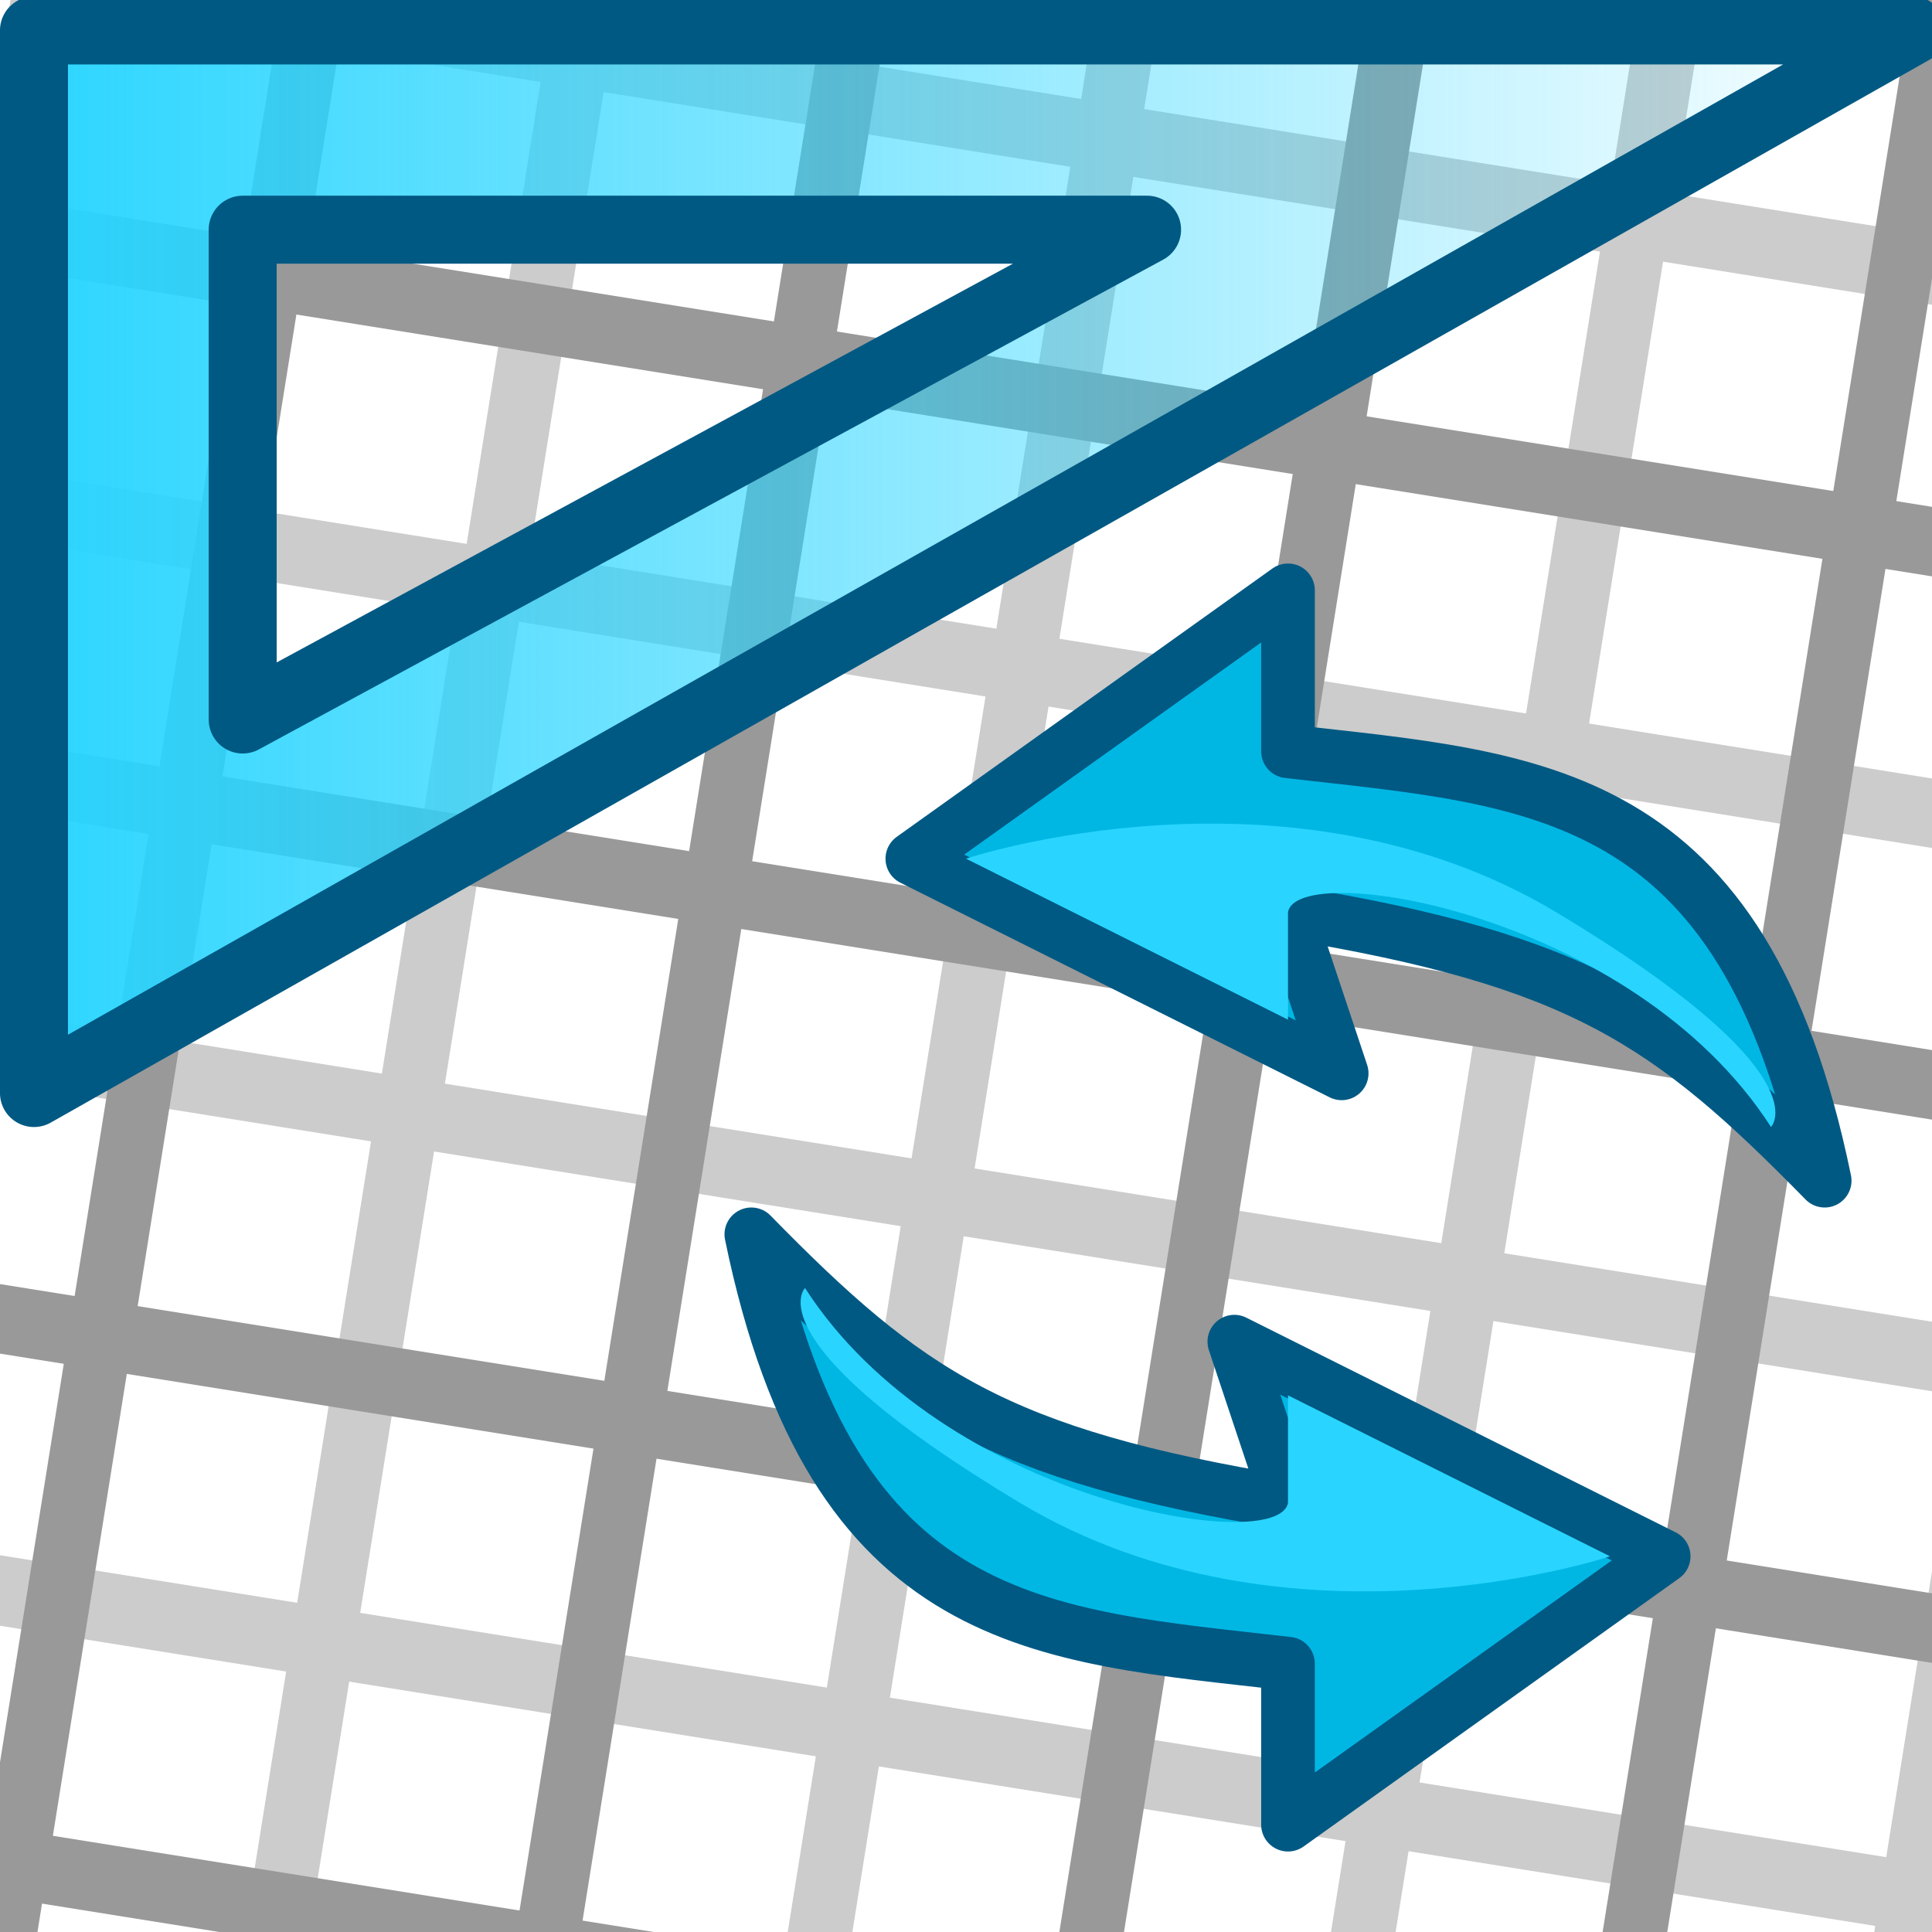 <?xml version="1.0" encoding="UTF-8" standalone="no"?>
<!-- Created with Inkscape (http://www.inkscape.org/) -->

<svg
   xmlns:osb="http://www.openswatchbook.org/uri/2009/osb"
   xmlns:dc="http://purl.org/dc/elements/1.1/"
   xmlns:cc="http://creativecommons.org/ns#"
   xmlns:rdf="http://www.w3.org/1999/02/22-rdf-syntax-ns#"
   xmlns:svg="http://www.w3.org/2000/svg"
   xmlns="http://www.w3.org/2000/svg"
   xmlns:xlink="http://www.w3.org/1999/xlink"
   xmlns:sodipodi="http://sodipodi.sourceforge.net/DTD/sodipodi-0.dtd"
   xmlns:inkscape="http://www.inkscape.org/namespaces/inkscape"
   width="36"
   height="36"
   id="svg2"
   version="1.1"
   inkscape:version="0.48.3.1 r9886"
   sodipodi:docname="iconV2.svg"
   inkscape:export-filename="/media/diskdata/dev/SmartUnitConverter/SmartUnitConverter/icons/72_v2.png"
   inkscape:export-xdpi="180"
   inkscape:export-ydpi="180">
  <defs
     id="defs4">
    <linearGradient
       id="linearGradient6545">
      <stop
         style="stop-color:#ffffff;stop-opacity:1;"
         offset="0"
         id="stop6547" />
      <stop
         style="stop-color:#ffffff;stop-opacity:0.495;"
         offset="1"
         id="stop6549" />
    </linearGradient>
    <linearGradient
       id="linearGradient6409"
       osb:paint="gradient">
      <stop
         style="stop-color:#00b2de;stop-opacity:1;"
         offset="0"
         id="stop6411" />
      <stop
         id="stop6417"
         offset="0.5"
         style="stop-color:#0077b8;stop-opacity:1;" />
      <stop
         style="stop-color:#00c7fd;stop-opacity:1;"
         offset="1"
         id="stop6413" />
    </linearGradient>
    <linearGradient
       id="linearGradient6401">
      <stop
         style="stop-color:#29d5ff;stop-opacity:1;"
         offset="0"
         id="stop6403" />
      <stop
         style="stop-color:#29d5ff;stop-opacity:0;"
         offset="1"
         id="stop6405" />
    </linearGradient>
    <linearGradient
       inkscape:collect="always"
       xlink:href="#linearGradient6401"
       id="linearGradient6551"
       x1="-2.9032918e-09"
       y1="10.467"
       x2="36.267"
       y2="10.467"
       gradientUnits="userSpaceOnUse" />
  </defs>
  <sodipodi:namedview
     id="base"
     pagecolor="#ffffff"
     bordercolor="#666666"
     borderopacity="1.0"
     inkscape:pageopacity="0.0"
     inkscape:pageshadow="2"
     inkscape:zoom="11.2"
     inkscape:cx="-7.093485"
     inkscape:cy="15.242177"
     inkscape:document-units="px"
     inkscape:current-layer="layer2"
     showgrid="true"
     guidetolerance="10000"
     inkscape:window-width="1861"
     inkscape:window-height="1056"
     inkscape:window-x="59"
     inkscape:window-y="24"
     inkscape:window-maximized="1">
    <inkscape:grid
       type="xygrid"
       id="grid2985"
       empspacing="5"
       visible="true"
       enabled="true"
       snapvisiblegridlinesonly="true" />
  </sodipodi:namedview>
  <g
     inkscape:label="draft"
     inkscape:groupmode="layer"
     id="layer1"
     transform="translate(0,-1016.362)"
     style="display:none">
    <g
       id="g6253">
      <path
         inkscape:connector-curvature="0"
         id="path5387-4-6"
         d="m 0,1097.362 59,0"
         style="fill:none;stroke:#cccccc;stroke-width:1.298;stroke-linecap:butt;stroke-linejoin:miter;stroke-miterlimit:4;stroke-opacity:1;stroke-dasharray:none" />
      <path
         inkscape:connector-curvature="0"
         id="path5379-1-2-3"
         d="m 0,1067.362 59,0"
         style="fill:none;stroke:#cccccc;stroke-width:1.28;stroke-linecap:butt;stroke-linejoin:miter;stroke-miterlimit:4;stroke-opacity:1;stroke-dasharray:none" />
      <path
         inkscape:connector-curvature="0"
         id="path5379-1-2-3-5"
         d="m 0,1057.362 59,0"
         style="fill:none;stroke:#cccccc;stroke-width:1.28;stroke-linecap:butt;stroke-linejoin:miter;stroke-miterlimit:4;stroke-opacity:1;stroke-dasharray:none" />
      <path
         inkscape:connector-curvature="0"
         id="path5383-6-7"
         d="m 0,1087.362 59,0"
         style="fill:none;stroke:#cccccc;stroke-width:1.28;stroke-linecap:butt;stroke-linejoin:miter;stroke-miterlimit:4;stroke-opacity:1;stroke-dasharray:none" />
      <path
         inkscape:connector-curvature="0"
         id="path3795-3-7-4-7-0"
         d="m 55,1055.362 0,51"
         style="fill:none;stroke:#cccccc;stroke-width:1.19px;stroke-linecap:butt;stroke-linejoin:miter;stroke-opacity:1" />
      <path
         inkscape:connector-curvature="0"
         id="path3795-3-7-4-7"
         d="m 45,1055.362 0,51"
         style="fill:none;stroke:#cccccc;stroke-width:1.19px;stroke-linecap:butt;stroke-linejoin:miter;stroke-opacity:1" />
      <path
         inkscape:connector-curvature="0"
         id="path3795-3-7-4-4"
         d="m 35,1055.362 0,51"
         style="fill:none;stroke:#cccccc;stroke-width:1.19px;stroke-linecap:butt;stroke-linejoin:miter;stroke-opacity:1" />
      <path
         inkscape:connector-curvature="0"
         id="path5379-1-2"
         d="m 0,1077.362 59,0"
         style="fill:none;stroke:#cccccc;stroke-width:1.28;stroke-linecap:butt;stroke-linejoin:miter;stroke-miterlimit:4;stroke-opacity:1;stroke-dasharray:none" />
      <path
         inkscape:connector-curvature="0"
         id="path3795-8-7"
         d="m 5,1055.362 0,51"
         style="fill:none;stroke:#cccccc;stroke-width:1.19px;stroke-linecap:butt;stroke-linejoin:miter;stroke-opacity:1" />
      <path
         inkscape:connector-curvature="0"
         id="path3795-4-6-0"
         d="m 15,1055.362 0,51"
         style="fill:none;stroke:#cccccc;stroke-width:1.19px;stroke-linecap:butt;stroke-linejoin:miter;stroke-opacity:1" />
      <path
         inkscape:connector-curvature="0"
         id="path3795-3-7-4"
         d="m 25,1055.362 0,51"
         style="fill:none;stroke:#cccccc;stroke-width:1.19px;stroke-linecap:butt;stroke-linejoin:miter;stroke-opacity:1" />
      <path
         inkscape:connector-curvature="0"
         id="path3795-7-0-8"
         d="m 10,1055.362 0,51"
         style="fill:none;stroke:#999999;stroke-width:1.19px;stroke-linecap:butt;stroke-linejoin:miter;stroke-opacity:1" />
      <path
         inkscape:connector-curvature="0"
         id="path3795-0-2-1"
         d="m 20,1055.362 0,51"
         style="fill:none;stroke:#999999;stroke-width:1.19px;stroke-linecap:butt;stroke-linejoin:miter;stroke-opacity:1" />
      <path
         inkscape:connector-curvature="0"
         id="path3795-3-2-0-2"
         d="m 30,1055.362 0,51"
         style="fill:none;stroke:#999999;stroke-width:1.19px;stroke-linecap:butt;stroke-linejoin:miter;stroke-opacity:1" />
      <path
         inkscape:connector-curvature="0"
         id="path3795-3-2-0-2-5"
         d="m 40,1055.362 0,51"
         style="fill:none;stroke:#999999;stroke-width:1.19px;stroke-linecap:butt;stroke-linejoin:miter;stroke-opacity:1" />
      <path
         inkscape:connector-curvature="0"
         id="path3795-3-2-0-2-55"
         d="m 50,1055.362 0,51"
         style="fill:none;stroke:#999999;stroke-width:1.19px;stroke-linecap:butt;stroke-linejoin:miter;stroke-opacity:1" />
      <path
         inkscape:connector-curvature="0"
         id="path5381-7-1"
         d="m 0,1082.362 59,0"
         style="fill:none;stroke:#999999;stroke-width:1.28;stroke-linecap:butt;stroke-linejoin:miter;stroke-miterlimit:4;stroke-opacity:1;stroke-dasharray:none" />
      <path
         inkscape:connector-curvature="0"
         id="path5385-7-0"
         d="m 0,1092.362 59,0"
         style="fill:none;stroke:#999999;stroke-width:1.28;stroke-linecap:butt;stroke-linejoin:miter;stroke-miterlimit:4;stroke-opacity:1;stroke-dasharray:none" />
      <path
         inkscape:connector-curvature="0"
         id="path5389-6-9"
         d="m 0,1102.362 59,0"
         style="fill:none;stroke:#999999;stroke-width:1.28;stroke-linecap:butt;stroke-linejoin:miter;stroke-miterlimit:4;stroke-opacity:1;stroke-dasharray:none" />
      <path
         inkscape:connector-curvature="0"
         id="path5381-7-1-1"
         d="m 0,1072.362 59,0"
         style="fill:none;stroke:#999999;stroke-width:1.28;stroke-linecap:butt;stroke-linejoin:miter;stroke-miterlimit:4;stroke-opacity:1;stroke-dasharray:none" />
      <path
         inkscape:connector-curvature="0"
         id="path5381-7-1-7"
         d="m 0,1062.362 59,0"
         style="fill:none;stroke:#999999;stroke-width:1.28;stroke-linecap:butt;stroke-linejoin:miter;stroke-miterlimit:4;stroke-opacity:1;stroke-dasharray:none" />
    </g>
  </g>
  <g
     inkscape:groupmode="layer"
     id="layer2"
     inkscape:label="main"
     style="display:inline">
    <rect
       style="fill:#ffffff;fill-opacity:1;stroke:none;display:inline"
       id="rect6553-6"
       width="36"
       height="36"
       x="0"
       y="0" />
    <g
       transform="matrix(0.987,0.158,-0.158,0.987,164.6,-1054.866)"
       style="display:inline"
       id="g6253-7">
      <path
         inkscape:connector-curvature="0"
         id="path5387-4-6-5"
         d="m 0,1097.362 59,0"
         style="fill:none;stroke:#cccccc;stroke-width:1.298;stroke-linecap:butt;stroke-linejoin:miter;stroke-miterlimit:4;stroke-opacity:1;stroke-dasharray:none" />
      <path
         inkscape:connector-curvature="0"
         id="path5379-1-2-3-3"
         d="m 0,1067.362 59,0"
         style="fill:none;stroke:#cccccc;stroke-width:1.28;stroke-linecap:butt;stroke-linejoin:miter;stroke-miterlimit:4;stroke-opacity:1;stroke-dasharray:none" />
      <path
         inkscape:connector-curvature="0"
         id="path5379-1-2-3-5-9"
         d="m 0,1057.362 59,0"
         style="fill:none;stroke:#cccccc;stroke-width:1.28;stroke-linecap:butt;stroke-linejoin:miter;stroke-miterlimit:4;stroke-opacity:1;stroke-dasharray:none" />
      <path
         inkscape:connector-curvature="0"
         id="path5383-6-7-0"
         d="m 0,1087.362 59,0"
         style="fill:none;stroke:#cccccc;stroke-width:1.28;stroke-linecap:butt;stroke-linejoin:miter;stroke-miterlimit:4;stroke-opacity:1;stroke-dasharray:none" />
      <path
         inkscape:connector-curvature="0"
         id="path3795-3-7-4-7-0-1"
         d="m 55,1055.362 0,51"
         style="fill:none;stroke:#cccccc;stroke-width:1.19px;stroke-linecap:butt;stroke-linejoin:miter;stroke-opacity:1" />
      <path
         inkscape:connector-curvature="0"
         id="path3795-3-7-4-7-8"
         d="m 45,1055.362 0,51"
         style="fill:none;stroke:#cccccc;stroke-width:1.19px;stroke-linecap:butt;stroke-linejoin:miter;stroke-opacity:1" />
      <path
         inkscape:connector-curvature="0"
         id="path3795-3-7-4-4-7"
         d="m 35,1055.362 0,51"
         style="fill:none;stroke:#cccccc;stroke-width:1.19px;stroke-linecap:butt;stroke-linejoin:miter;stroke-opacity:1" />
      <path
         inkscape:connector-curvature="0"
         id="path5379-1-2-6"
         d="m 0,1077.362 59,0"
         style="fill:none;stroke:#cccccc;stroke-width:1.28;stroke-linecap:butt;stroke-linejoin:miter;stroke-miterlimit:4;stroke-opacity:1;stroke-dasharray:none" />
      <path
         inkscape:connector-curvature="0"
         id="path3795-8-7-37"
         d="m 5,1055.362 0,51"
         style="fill:none;stroke:#cccccc;stroke-width:1.19px;stroke-linecap:butt;stroke-linejoin:miter;stroke-opacity:1" />
      <path
         inkscape:connector-curvature="0"
         id="path3795-4-6-0-1"
         d="m 15,1055.362 0,51"
         style="fill:none;stroke:#cccccc;stroke-width:1.19px;stroke-linecap:butt;stroke-linejoin:miter;stroke-opacity:1" />
      <path
         inkscape:connector-curvature="0"
         id="path3795-3-7-4-76"
         d="m 25,1055.362 0,51"
         style="fill:none;stroke:#cccccc;stroke-width:1.19px;stroke-linecap:butt;stroke-linejoin:miter;stroke-opacity:1" />
      <path
         inkscape:connector-curvature="0"
         id="path3795-7-0-8-6"
         d="m 10,1055.362 0,51"
         style="fill:none;stroke:#999999;stroke-width:1.19px;stroke-linecap:butt;stroke-linejoin:miter;stroke-opacity:1" />
      <path
         inkscape:connector-curvature="0"
         id="path3795-0-2-1-4"
         d="m 20,1055.362 0,51"
         style="fill:none;stroke:#999999;stroke-width:1.19px;stroke-linecap:butt;stroke-linejoin:miter;stroke-opacity:1" />
      <path
         inkscape:connector-curvature="0"
         id="path3795-3-2-0-2-1"
         d="m 30,1055.362 0,51"
         style="fill:none;stroke:#999999;stroke-width:1.19px;stroke-linecap:butt;stroke-linejoin:miter;stroke-opacity:1" />
      <path
         inkscape:connector-curvature="0"
         id="path3795-3-2-0-2-5-3"
         d="m 40,1055.362 0,51"
         style="fill:none;stroke:#999999;stroke-width:1.19px;stroke-linecap:butt;stroke-linejoin:miter;stroke-opacity:1" />
      <path
         inkscape:connector-curvature="0"
         id="path3795-3-2-0-2-55-3"
         d="m 50,1055.362 0,51"
         style="fill:none;stroke:#999999;stroke-width:1.19px;stroke-linecap:butt;stroke-linejoin:miter;stroke-opacity:1" />
      <path
         inkscape:connector-curvature="0"
         id="path5381-7-1-8"
         d="m 0,1082.362 59,0"
         style="fill:none;stroke:#999999;stroke-width:1.28;stroke-linecap:butt;stroke-linejoin:miter;stroke-miterlimit:4;stroke-opacity:1;stroke-dasharray:none" />
      <path
         inkscape:connector-curvature="0"
         id="path5385-7-0-79"
         d="m 0,1092.362 59,0"
         style="fill:none;stroke:#999999;stroke-width:1.28;stroke-linecap:butt;stroke-linejoin:miter;stroke-miterlimit:4;stroke-opacity:1;stroke-dasharray:none" />
      <path
         inkscape:connector-curvature="0"
         id="path5389-6-9-7"
         d="m 0,1102.362 59,0"
         style="fill:none;stroke:#999999;stroke-width:1.28;stroke-linecap:butt;stroke-linejoin:miter;stroke-miterlimit:4;stroke-opacity:1;stroke-dasharray:none" />
      <path
         inkscape:connector-curvature="0"
         id="path5381-7-1-1-5"
         d="m 0,1072.362 59,0"
         style="fill:none;stroke:#999999;stroke-width:1.28;stroke-linecap:butt;stroke-linejoin:miter;stroke-miterlimit:4;stroke-opacity:1;stroke-dasharray:none" />
      <path
         inkscape:connector-curvature="0"
         id="path5381-7-1-7-0"
         d="m 0,1062.362 59,0"
         style="fill:none;stroke:#999999;stroke-width:1.28;stroke-linecap:butt;stroke-linejoin:miter;stroke-miterlimit:4;stroke-opacity:1;stroke-dasharray:none" />
    </g>
    <rect
       style="fill:#ffffff;fill-opacity:0;stroke:none;display:inline;opacity:1"
       id="rect6553"
       width="36"
       height="36"
       x="0"
       y="0" />
    <path
       style="fill:url(#linearGradient6551);fill-opacity:1;stroke:#005983;stroke-width:1.267px;stroke-linecap:butt;stroke-linejoin:round;stroke-opacity:1;display:inline"
       d="m 0.633,0.567 0,19.8 35,-19.8 -35,0 z m 3.889,3.713 16.852,0 -16.852,9.127 0,-9.127 z"
       id="path2987"
       inkscape:connector-curvature="0" />
    <g
       transform="matrix(-1,0,0,-1,48,45)"
       style="display:inline"
       id="g6423-9">
      <path
         sodipodi:nodetypes="ccccccc"
         inkscape:connector-curvature="0"
         id="path5489-0"
         d="M 34,22 C 32.482,14.618 28.592,14.526 24,14 l 0,-3 -7,5 8,4 -1,-3 c 5.431,0.89 7.101,2.038 10,5 z"
         style="fill:#00b7e4;fill-opacity:1;stroke:#005983;stroke-width:1px;stroke-linecap:butt;stroke-linejoin:round;stroke-opacity:1" />
      <path
         sodipodi:nodetypes="czcccc"
         inkscape:connector-curvature="0"
         id="path6389-7"
         d="m 33,21 c 0,0 1,-1 -4,-4 -5,-3 -11,-1 -11,-1 l 6,3 0,-2 c 0.155,-1 6.427,0 9,4 z"
         style="fill:#29d5ff;fill-opacity:1;stroke:none" />
    </g>
    <g
       id="g6423">
      <path
         sodipodi:nodetypes="ccccccc"
         inkscape:connector-curvature="0"
         id="path5489"
         d="M 34,22 C 32.482,14.618 28.592,14.526 24,14 l 0,-3 -7,5 8,4 -1,-3 c 5.431,0.89 7.101,2.038 10,5 z"
         style="fill:#00b7e4;fill-opacity:1;stroke:#005983;stroke-width:1px;stroke-linecap:butt;stroke-linejoin:round;stroke-opacity:1" />
      <path
         sodipodi:nodetypes="czcccc"
         inkscape:connector-curvature="0"
         id="path6389"
         d="m 33,21 c 0,0 1,-1 -4,-4 -5,-3 -11,-1 -11,-1 l 6,3 0,-2 c 0.155,-1 6.427,0 9,4 z"
         style="fill:#29d5ff;fill-opacity:1;stroke:none" />
    </g>
    <path
       style="fill:#00b7e4;fill-opacity:1;stroke:#005983;stroke-width:1px;stroke-linecap:butt;stroke-linejoin:round;stroke-opacity:1"
       d="M -18,10 C -19.518,2.618 -23.408,2.526 -28,2 l 0,-3 -7,5 8,4 -1,-3 c 5.431,0.89 7.101,2.038 10,5 z"
       id="path5489-4"
       inkscape:connector-curvature="0"
       sodipodi:nodetypes="ccccccc" />
    <path
       style="fill:#29d5ff;fill-opacity:1;stroke:none"
       d="m -19,9 c 0,0 1,-1 -4,-4 -5,-3 -11,-1 -11,-1 l 6,3 0,-2 c 0.155,-1 6.427,0 9,4 z"
       id="path6389-1"
       inkscape:connector-curvature="0"
       sodipodi:nodetypes="czcccc" />
  </g>
</svg>

